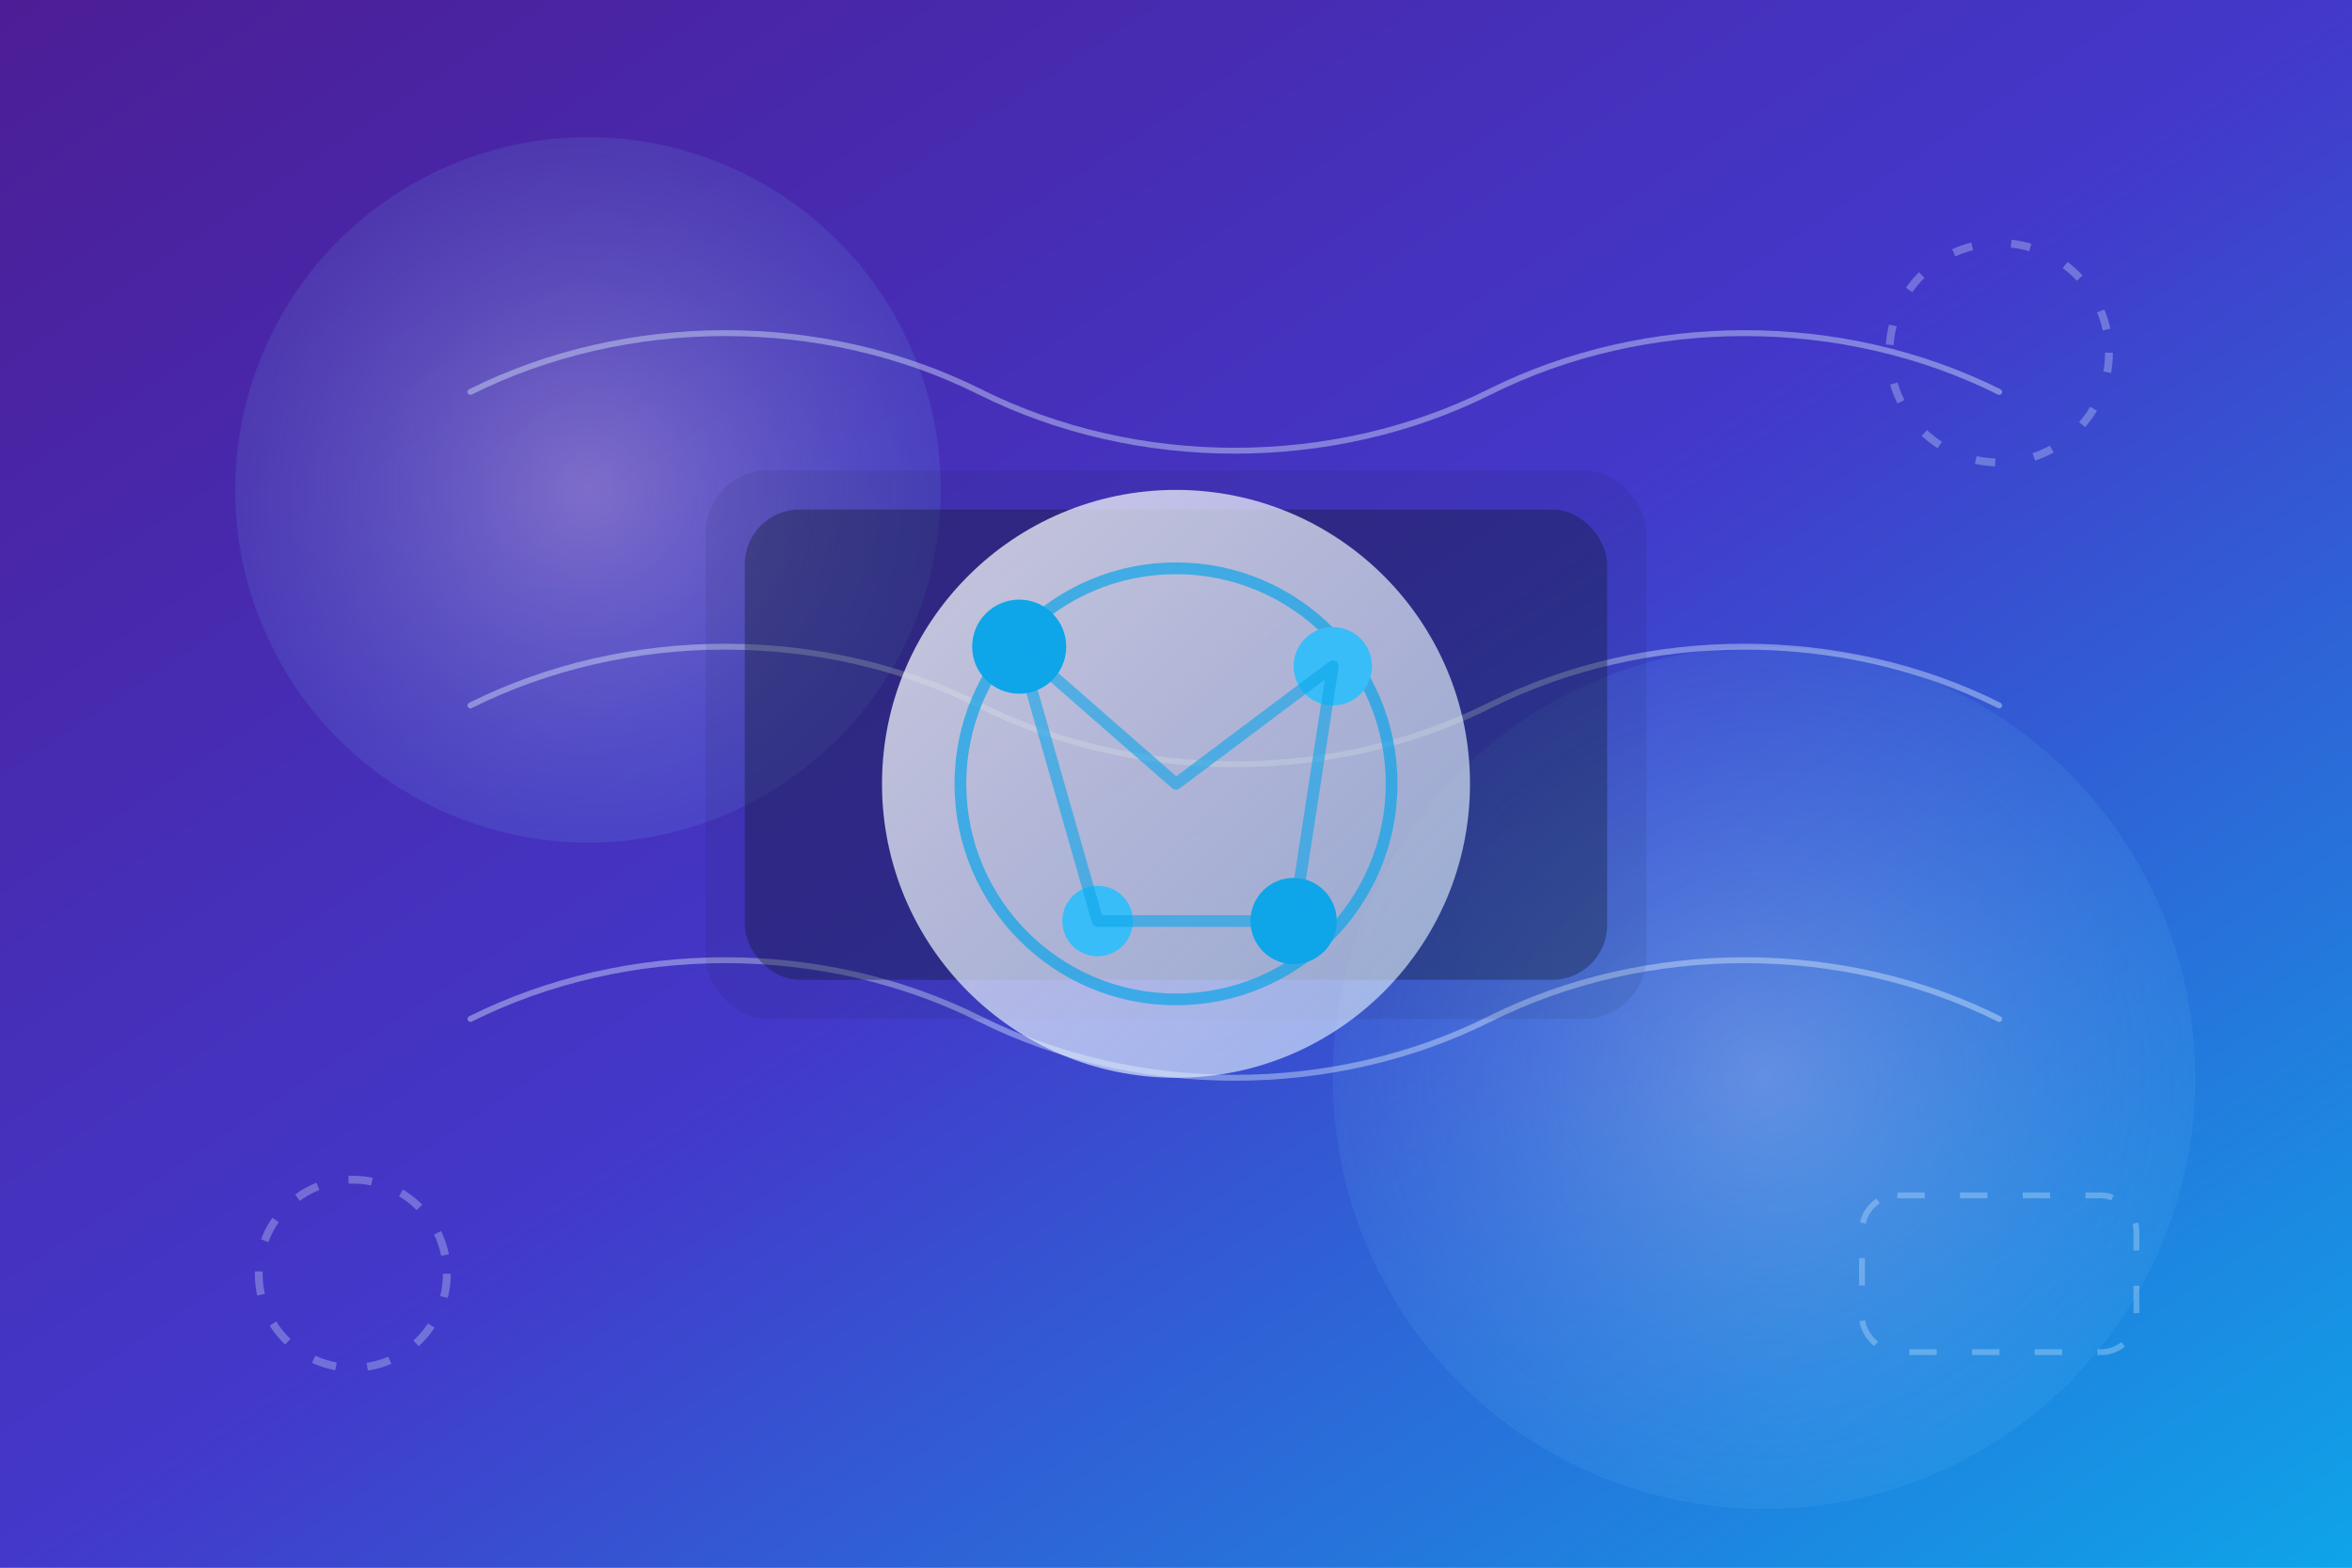 <svg width="1200" height="800" viewBox="0 0 1200 800" fill="none" xmlns="http://www.w3.org/2000/svg">
  <rect x="0" y="0" width="1200" height="800" fill="#808080" stroke="none"/>
  <defs>
    <linearGradient id="gradient-bg-ai" x1="0" y1="0" x2="1" y2="1">
      <stop offset="0%" stop-color="#4C1D95"/>
      <stop offset="50%" stop-color="#4338CA"/>
      <stop offset="100%" stop-color="#0EA5E9"/>
    </linearGradient>
    <linearGradient id="gradient-node-ai" x1="0" y1="0" x2="1" y2="1">
      <stop offset="0%" stop-color="#F9FAFB" stop-opacity="0.85"/>
      <stop offset="100%" stop-color="#E0F2FE" stop-opacity="0.65"/>
    </linearGradient>
    <radialGradient id="glow-ai" cx="0.5" cy="0.5" r="0.75">
      <stop offset="0%" stop-color="#F8FAFC" stop-opacity="0.9"/>
      <stop offset="100%" stop-color="#38BDF8" stop-opacity="0"/>
    </radialGradient>
  </defs>
  <rect width="1200" height="800" fill="url(#gradient-bg-ai)"/>
  <circle cx="300" cy="250" r="180" fill="url(#glow-ai)" opacity="0.35"/>
  <circle cx="900" cy="550" r="220" fill="url(#glow-ai)" opacity="0.3"/>
  <g opacity="0.4">
    <path d="M240 200C320 160 420 160 500 200C580 240 680 240 760 200C840 160 940 160 1020 200" stroke="#E0F2FE" stroke-width="3" stroke-linecap="round"/>
    <path d="M240 360C320 320 420 320 500 360C580 400 680 400 760 360C840 320 940 320 1020 360" stroke="#E0F2FE" stroke-width="3" stroke-linecap="round"/>
    <path d="M240 520C320 480 420 480 500 520C580 560 680 560 760 520C840 480 940 480 1020 520" stroke="#E0F2FE" stroke-width="3" stroke-linecap="round"/>
  </g>
  <rect x="360" y="240" width="480" height="280" rx="32" fill="rgba(15, 23, 42, 0.25)" opacity="0.35"/>
  <rect x="380" y="260" width="440" height="240" rx="28" fill="#0F172A" opacity="0.35"/>
  <g>
    <circle cx="600" cy="400" r="150" fill="url(#gradient-node-ai)" opacity="0.9"/>
    <circle cx="600" cy="400" r="110" stroke="#0EA5E9" stroke-width="6" opacity="0.7"/>
    <circle cx="520" cy="330" r="24" fill="#0EA5E9"/>
    <circle cx="680" cy="340" r="20" fill="#38BDF8"/>
    <circle cx="560" cy="470" r="18" fill="#38BDF8"/>
    <circle cx="660" cy="470" r="22" fill="#0EA5E9"/>
    <path d="M520 330L600 400L680 340L660 470L560 470L520 330Z" stroke="#0EA5E9" stroke-width="6" stroke-linejoin="round" fill="none" opacity="0.6"/>
  </g>
  <g opacity="0.3">
    <circle cx="180" cy="650" r="48" stroke="#E0F2FE" stroke-width="4" stroke-dasharray="12 16"/>
    <circle cx="1020" cy="180" r="56" stroke="#E0F2FE" stroke-width="4" stroke-dasharray="10 20"/>
    <rect x="950" y="610" width="140" height="80" rx="18" stroke="#E0F2FE" stroke-width="3" stroke-dasharray="14 18"/>
  </g>
</svg>
